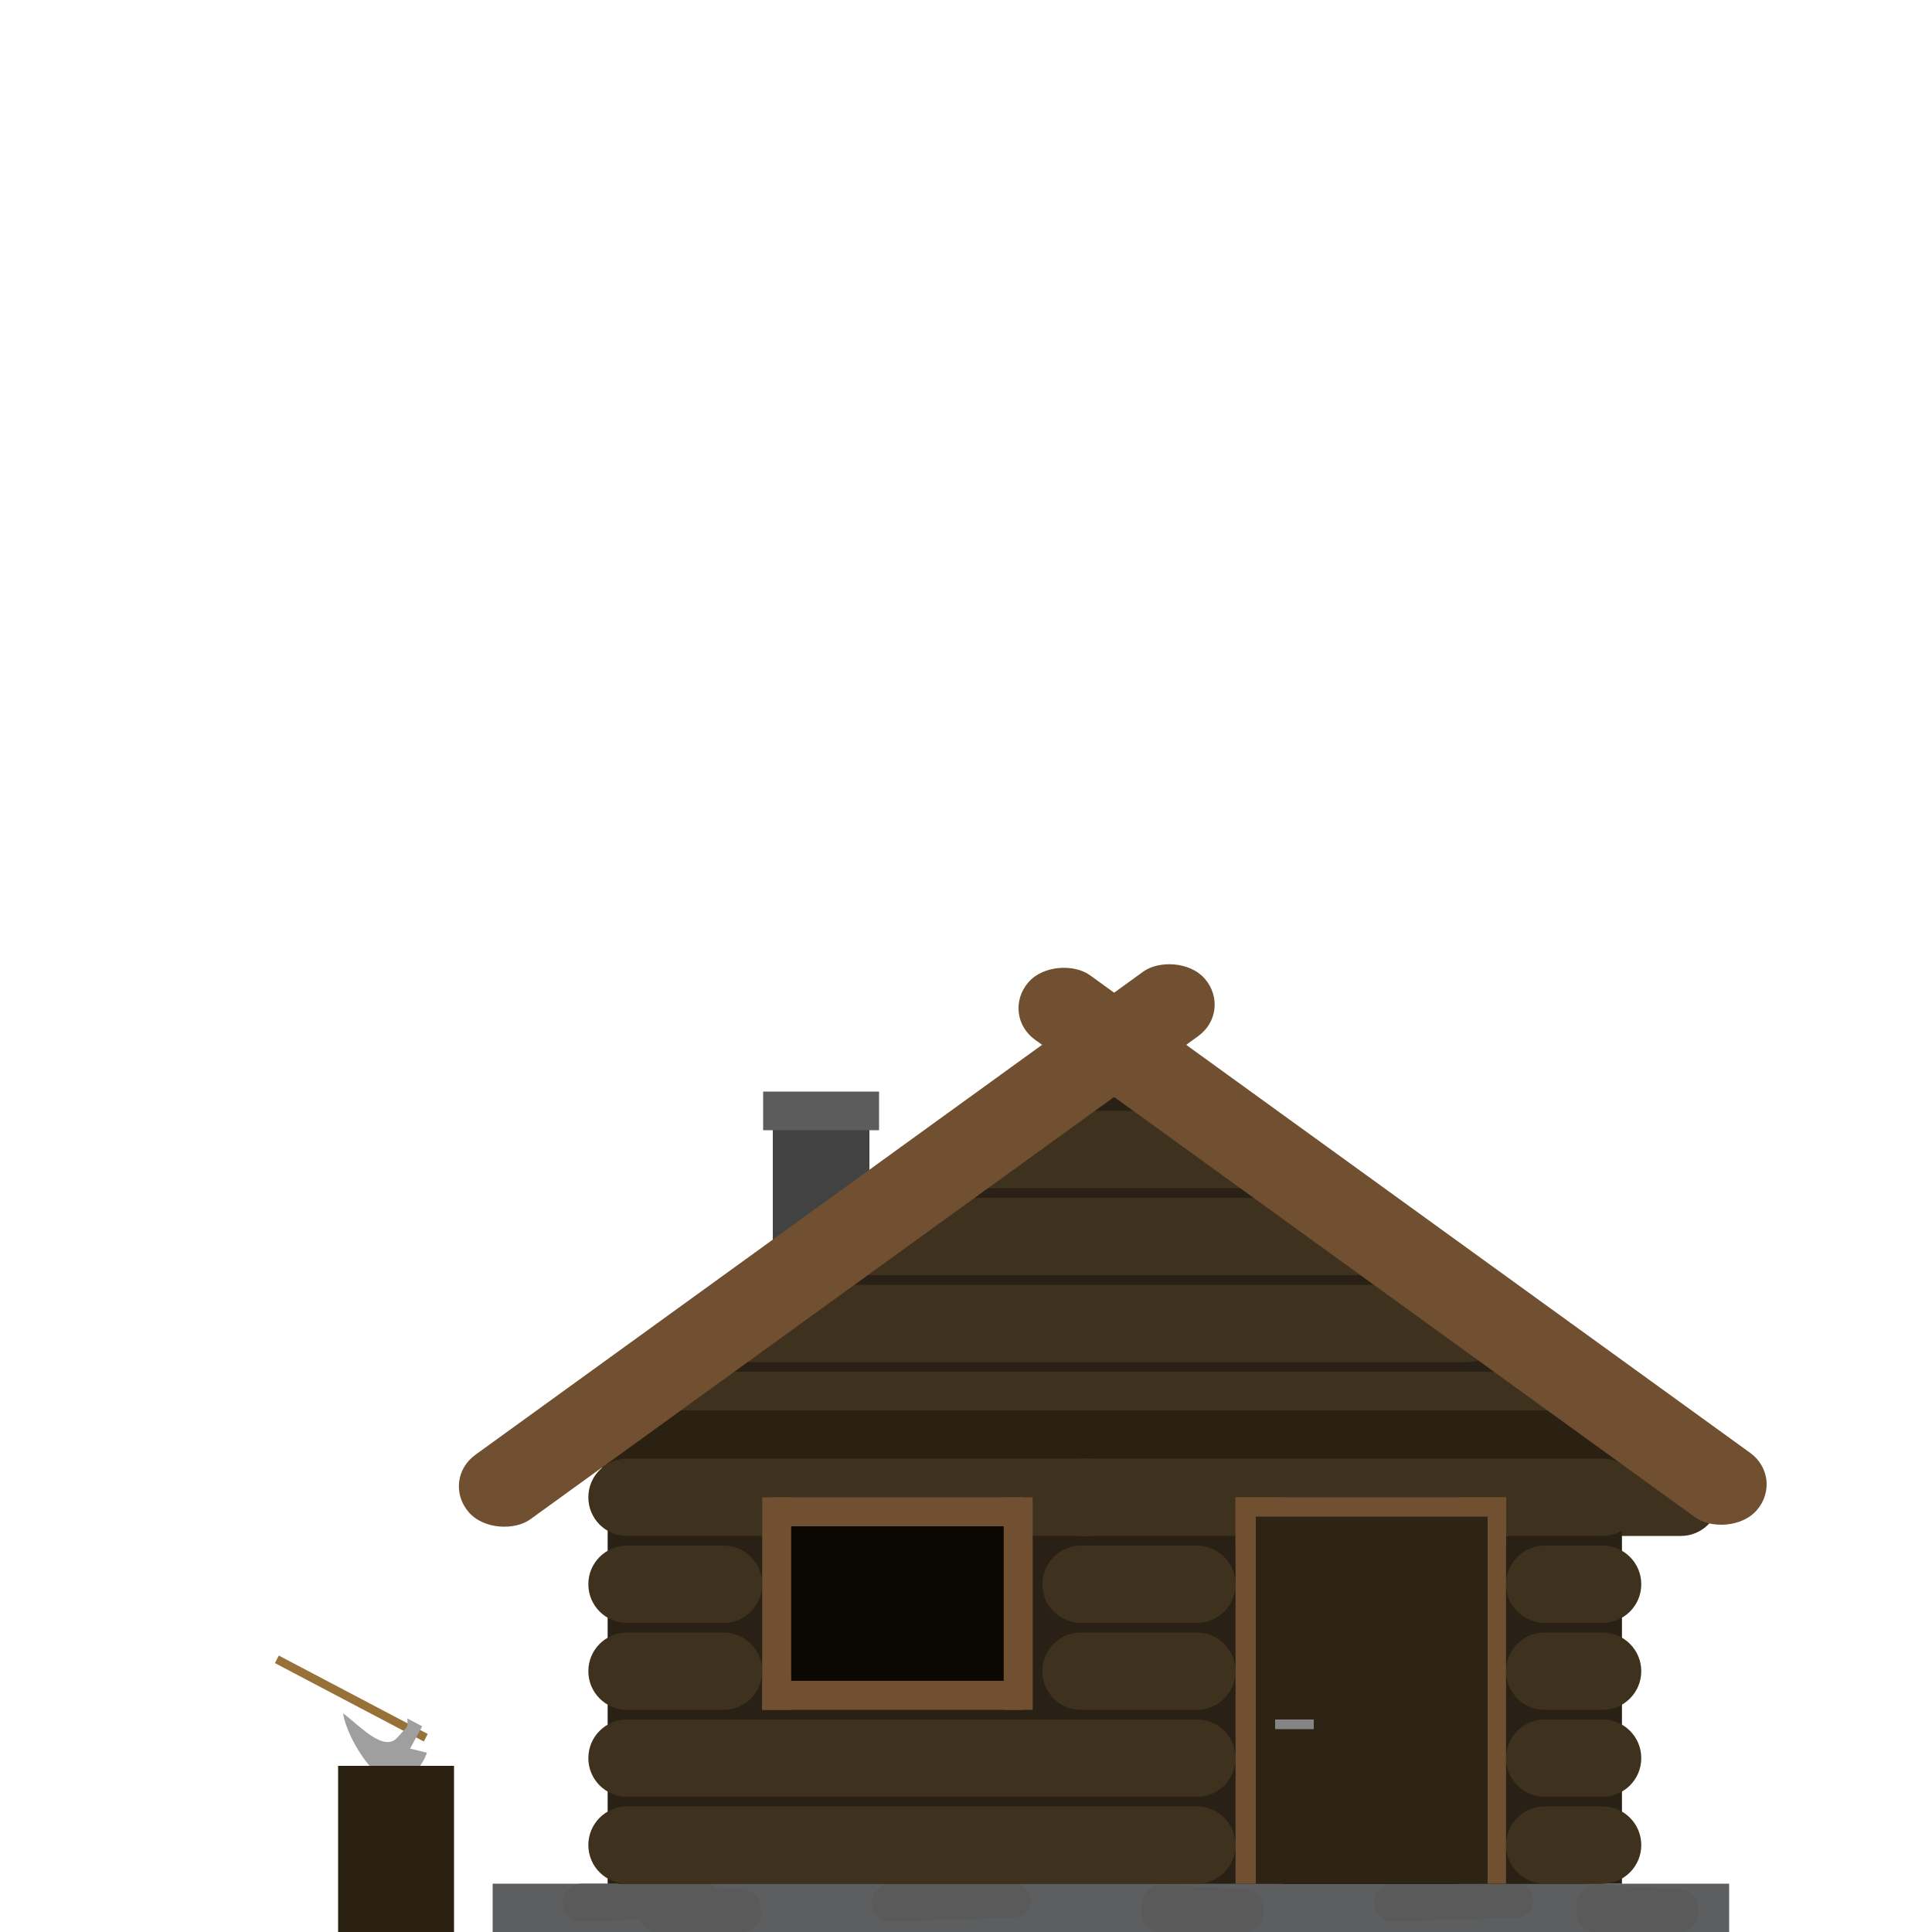 <svg width="200" height="200" viewBox="0 0 200 200" fill="none" xmlns="http://www.w3.org/2000/svg">
<rect x="51" y="195" width="128" height="5" fill="#5C5E5F"/>
<path d="M58.277 197.215C58.13 196.039 59.047 195 60.232 195H72.97C74.041 195 74.863 195.949 74.71 197.009C74.589 197.853 73.88 198.487 73.028 198.516L60.298 198.94C59.279 198.974 58.403 198.226 58.277 197.215Z" fill="#5A5A5A"/>
<path d="M90.277 197.215C90.13 196.039 91.047 195 92.232 195H104.97C106.041 195 106.863 195.949 106.71 197.009C106.589 197.853 105.88 198.487 105.028 198.516L92.298 198.94C91.279 198.974 90.403 198.226 90.277 197.215Z" fill="#5A5A5A"/>
<path d="M142.277 197.215C142.13 196.039 143.047 195 144.232 195H156.97C158.041 195 158.863 195.949 158.71 197.009C158.589 197.853 157.88 198.487 157.028 198.516L144.298 198.94C143.28 198.974 142.403 198.226 142.277 197.215Z" fill="#5A5A5A"/>
<path d="M66.165 197.848C66.076 199.009 66.994 200 68.159 200H76.816C77.99 200 78.911 198.994 78.808 197.824L78.77 197.394C78.683 196.403 77.88 195.626 76.887 195.572L68.336 195.106C67.25 195.047 66.316 195.867 66.233 196.951L66.165 197.848Z" fill="#5A5A5A"/>
<path d="M118.165 197.848C118.076 199.009 118.994 200 120.159 200H128.816C129.99 200 130.911 198.994 130.808 197.824L130.77 197.394C130.683 196.403 129.88 195.626 128.887 195.572L120.336 195.106C119.25 195.047 118.316 195.867 118.233 196.951L118.165 197.848Z" fill="#5A5A5A"/>
<path d="M163.165 197.848C163.076 199.009 163.994 200 165.159 200H173.816C174.99 200 175.911 198.994 175.808 197.824L175.77 197.394C175.683 196.403 174.88 195.626 173.887 195.572L165.336 195.106C164.25 195.047 163.316 195.867 163.233 196.951L163.165 197.848Z" fill="#5A5A5A"/>
<path d="M65.01 145.292L116.02 110L164 145.292V195H64L65.01 145.292Z" fill="#0B0804"/>
<rect x="80" y="116" width="10" height="13" fill="#424242"/>
<rect x="79" y="113" width="12" height="4" fill="#5C5C5C"/>
<path d="M79 137.9V129.35H150V137.9H79Z" fill="#3E311E"/>
<path d="M75 150.4V145.4H157V150.4H75Z" fill="#3E311E"/>
<path d="M141 159C138.791 159 137 157.209 137 155C137 152.791 138.791 151 141 151H174C176.209 151 178 152.791 178 155C178 157.209 176.209 159 174 159H141Z" fill="#3E311E"/>
<path d="M99 123.65V115.1H131V123.65H99Z" fill="#3E311E"/>
<path d="M69 147.4V138.85H160V147.4H69Z" fill="#3E311E"/>
<path d="M62.904 147L115.904 109L165.904 147V195H62.904V147Z" fill="#292115"/>
<rect x="156.904" y="143" width="11" height="52" fill="#292115"/>
<path d="M64.904 150C62.695 150 60.904 148.209 60.904 146C60.904 143.791 62.695 142 64.904 142H165.904C168.113 142 169.904 143.791 169.904 146C169.904 148.209 168.113 150 165.904 150H64.904Z" fill="#3E311E"/>
<path d="M76.904 141C74.695 141 72.904 139.209 72.904 137C72.904 134.791 74.695 133 76.904 133H151.904C154.113 133 155.904 134.791 155.904 137C155.904 139.209 154.113 141 151.904 141H76.904Z" fill="#3E311E"/>
<path d="M88.904 132C86.695 132 84.904 130.209 84.904 128C84.904 125.791 86.695 124 88.904 124H140.904C143.113 124 144.904 125.791 144.904 128C144.904 130.209 143.113 132 140.904 132H88.904Z" fill="#3E311E"/>
<path d="M100.904 123C98.695 123 96.904 121.209 96.904 119C96.904 116.791 98.695 115 100.904 115H128.904C131.113 115 132.904 116.791 132.904 119C132.904 121.209 131.113 123 128.904 123H100.904Z" fill="#3E311E"/>
<path d="M62.904 152C61.247 152 59.904 150.657 59.904 149C59.904 147.343 61.247 146 62.904 146H165.904C167.561 146 168.904 147.343 168.904 149C168.904 150.657 167.561 152 165.904 152H62.904Z" fill="#2B2112"/>
<rect x="131.904" y="157" width="21" height="38" fill="#0B0703"/>
<path d="M64.904 195C62.695 195 60.904 193.209 60.904 191C60.904 188.791 62.695 187 64.904 187H123.904C126.113 187 127.904 188.791 127.904 191C127.904 193.209 126.113 195 123.904 195H64.904Z" fill="#3E311E"/>
<path d="M159.904 195C157.695 195 155.904 193.209 155.904 191C155.904 188.791 157.695 187 159.904 187H165.904C168.113 187 169.904 188.791 169.904 191C169.904 193.209 168.113 195 165.904 195H159.904Z" fill="#3E311E"/>
<path d="M64.904 186C62.695 186 60.904 184.209 60.904 182C60.904 179.791 62.695 178 64.904 178H123.904C126.113 178 127.904 179.791 127.904 182C127.904 184.209 126.113 186 123.904 186H64.904Z" fill="#3E311E"/>
<path d="M159.904 186C157.695 186 155.904 184.209 155.904 182C155.904 179.791 157.695 178 159.904 178H165.904C168.113 178 169.904 179.791 169.904 182C169.904 184.209 168.113 186 165.904 186H159.904Z" fill="#3E311E"/>
<path d="M64.904 177C62.695 177 60.904 175.209 60.904 173C60.904 170.791 62.695 169 64.904 169H74.904C77.113 169 78.904 170.791 78.904 173C78.904 175.209 77.113 177 74.904 177H64.904Z" fill="#3E311E"/>
<path d="M111.904 177C109.695 177 107.904 175.209 107.904 173C107.904 170.791 109.695 169 111.904 169H123.904C126.113 169 127.904 170.791 127.904 173C127.904 175.209 126.113 177 123.904 177H111.904Z" fill="#3E311E"/>
<path d="M159.904 177C157.695 177 155.904 175.209 155.904 173C155.904 170.791 157.695 169 159.904 169H165.904C168.113 169 169.904 170.791 169.904 173C169.904 175.209 168.113 177 165.904 177H159.904Z" fill="#3E311E"/>
<path d="M64.904 168C62.695 168 60.904 166.209 60.904 164C60.904 161.791 62.695 160 64.904 160H74.904C77.113 160 78.904 161.791 78.904 164C78.904 166.209 77.113 168 74.904 168H64.904Z" fill="#3E311E"/>
<path d="M111.904 168C109.695 168 107.904 166.209 107.904 164C107.904 161.791 109.695 160 111.904 160H123.904C126.113 160 127.904 161.791 127.904 164C127.904 166.209 126.113 168 123.904 168H111.904Z" fill="#3E311E"/>
<path d="M159.904 168C157.695 168 155.904 166.209 155.904 164C155.904 161.791 157.695 160 159.904 160H165.904C168.113 160 169.904 161.791 169.904 164C169.904 166.209 168.113 168 165.904 168H159.904Z" fill="#3E311E"/>
<path d="M111.904 159C109.695 159 107.904 157.209 107.904 155C107.904 152.791 109.695 151 111.904 151H165.904C168.113 151 169.904 152.791 169.904 155C169.904 157.209 168.113 159 165.904 159H111.904Z" fill="#3E311E"/>
<path d="M64.904 159C62.695 159 60.904 157.209 60.904 155C60.904 152.791 62.695 151 64.904 151H112.904C115.113 151 116.904 152.791 116.904 155C116.904 157.209 115.113 159 112.904 159H64.904Z" fill="#3E311E"/>
<rect x="127.904" y="155" width="5" height="40" fill="#705030"/>
<rect x="79.904" y="156" width="26" height="20" fill="#0B0703"/>
<rect x="78.904" y="155" width="3" height="22" fill="#705030"/>
<rect x="78.904" y="174" width="27" height="3" fill="#705030"/>
<rect x="79.904" y="155" width="26" height="3" fill="#705030"/>
<rect x="103.904" y="155" width="3" height="22" fill="#705030"/>
<rect x="150.904" y="155" width="5" height="40" fill="#705030"/>
<rect x="127.904" y="160" width="5" height="28" transform="rotate(-90 127.904 160)" fill="#705030"/>
<rect width="8.769" height="93.153" rx="4.384" transform="matrix(-0.648 0.762 -0.81 -0.586 184.727 152.967)" fill="#705030"/>
<rect width="8.769" height="94.133" rx="4.384" transform="matrix(0.648 0.762 0.81 -0.586 45.658 153.171)" fill="#705030"/>
<rect width="0.877" height="17.415" transform="matrix(-0.457 0.889 -0.885 -0.466 44.276 179.499)" fill="#977137"/>
<path d="M39.108 183.713C41.404 185.912 43.783 182.871 44.194 181.437L42.452 181.016L43.706 178.704L42.165 177.893C42.202 178.903 42.35 178.486 41.163 179.842C39.724 181.488 37.181 178.572 35.517 177.366C35.63 178.416 36.811 181.515 39.108 183.713Z" fill="#9F9F9F"/>
<rect x="35" y="182.799" width="12" height="17.201" fill="#2B2112"/>
<rect x="130" y="157" width="24" height="38" fill="#2E2415"/>
<rect x="132" y="178" width="4" height="1" fill="#858585"/>
</svg>
